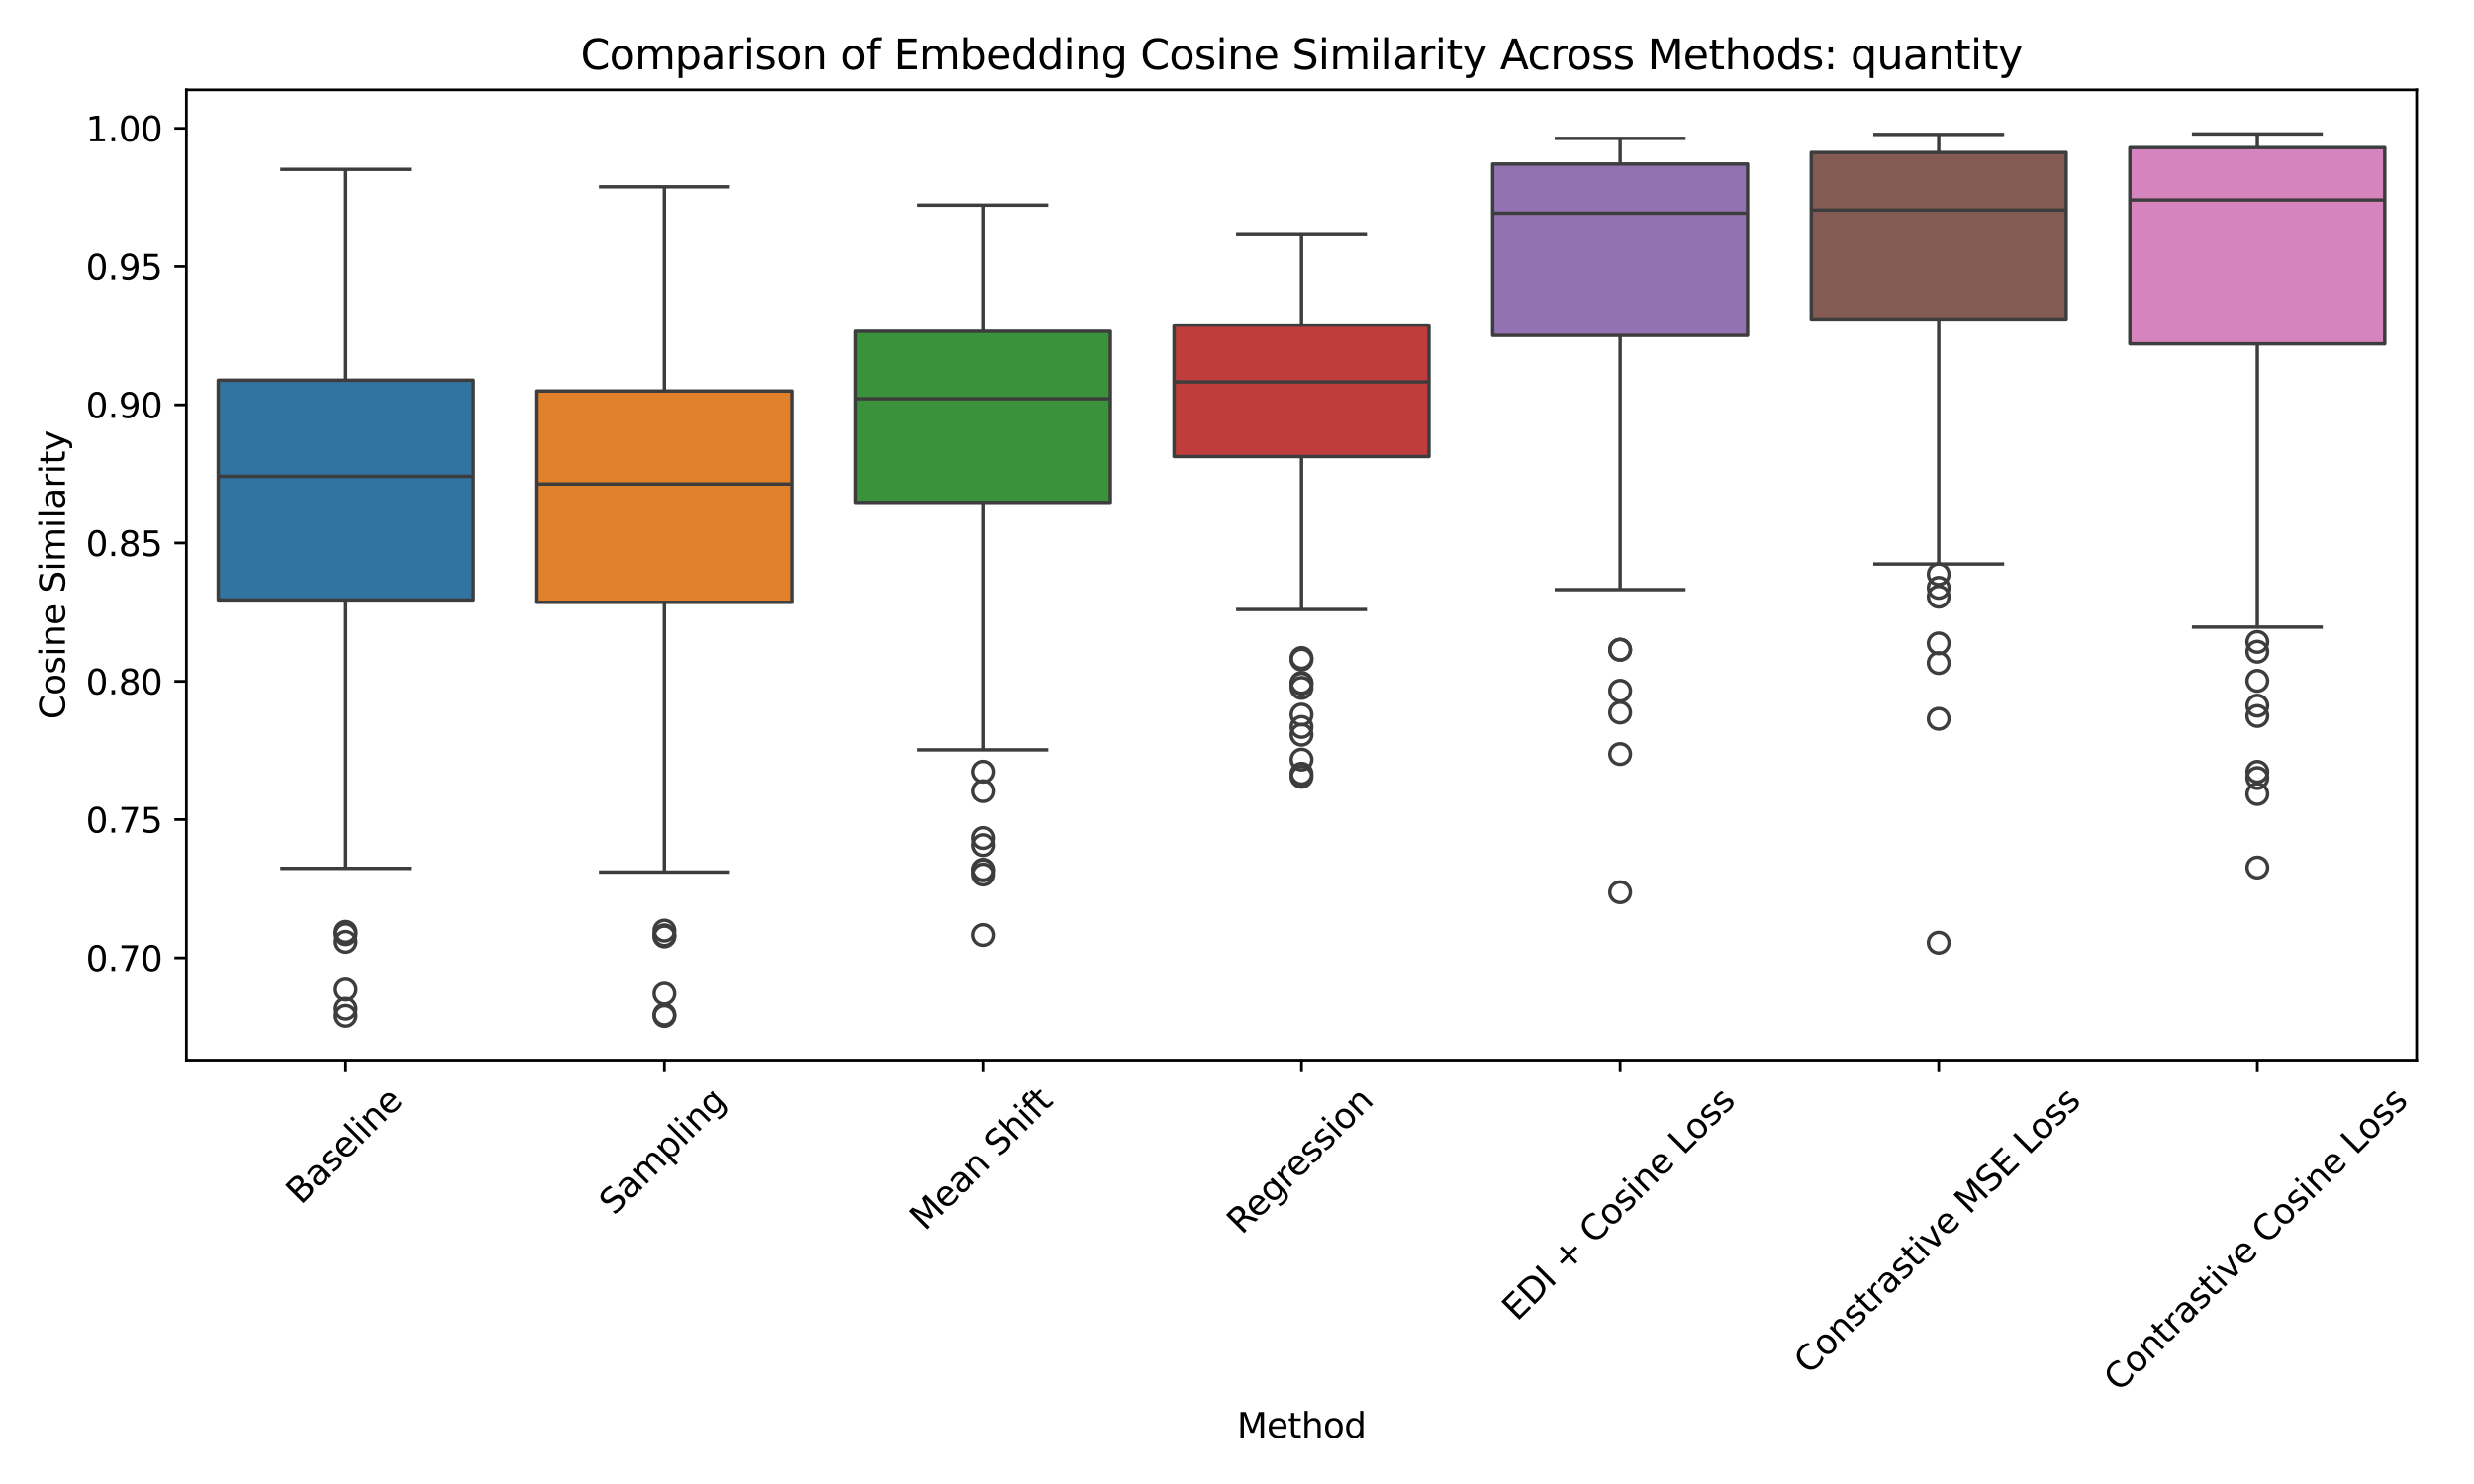 <?xml version="1.0" encoding="utf-8" standalone="no"?>
<!DOCTYPE svg PUBLIC "-//W3C//DTD SVG 1.1//EN"
  "http://www.w3.org/Graphics/SVG/1.1/DTD/svg11.dtd">
<svg xmlns:xlink="http://www.w3.org/1999/xlink" width="720pt" height="432pt" viewBox="0 0 720 432" xmlns="http://www.w3.org/2000/svg" version="1.1">
 <defs>
  <style type="text/css">*{stroke-linejoin: round; stroke-linecap: butt}</style>
 </defs>
 <g id="figure_1">
  <g id="patch_1">
   <path d="M 0 432 
L 720 432 
L 720 0 
L 0 0 
z
" style="fill: #ffffff"/>
  </g>
  <g id="axes_1">
   <g id="patch_2">
    <path d="M 54.245 308.606 
L 703.3 308.606 
L 703.3 26.16 
L 54.245 26.16 
z
" style="fill: #ffffff"/>
   </g>
   <g id="matplotlib.axis_1">
    <g id="xtick_1">
     <g id="line2d_1">
      <defs>
       <path id="m470e1e2c16" d="M 0 0 
L 0 3.5 
" style="stroke: #000000; stroke-width: 0.8"/>
      </defs>
      <g>
       <use xlink:href="#m470e1e2c16" x="100.606" y="308.606" style="stroke: #000000; stroke-width: 0.8"/>
      </g>
     </g>
     <g id="text_1">
      <!-- Baseline -->
      <g transform="translate(87.567 350.959) rotate(-45) scale(0.1 -0.1)">
       <defs>
        <path id="DejaVuSans-42" d="M 1259 2228 
L 1259 519 
L 2272 519 
Q 2781 519 3026 730 
Q 3272 941 3272 1375 
Q 3272 1813 3026 2020 
Q 2781 2228 2272 2228 
L 1259 2228 
z
M 1259 4147 
L 1259 2741 
L 2194 2741 
Q 2656 2741 2882 2914 
Q 3109 3088 3109 3444 
Q 3109 3797 2882 3972 
Q 2656 4147 2194 4147 
L 1259 4147 
z
M 628 4666 
L 2241 4666 
Q 2963 4666 3353 4366 
Q 3744 4066 3744 3513 
Q 3744 3084 3544 2831 
Q 3344 2578 2956 2516 
Q 3422 2416 3680 2098 
Q 3938 1781 3938 1306 
Q 3938 681 3513 340 
Q 3088 0 2303 0 
L 628 0 
L 628 4666 
z
" transform="scale(0.016)"/>
        <path id="DejaVuSans-61" d="M 2194 1759 
Q 1497 1759 1228 1600 
Q 959 1441 959 1056 
Q 959 750 1161 570 
Q 1363 391 1709 391 
Q 2188 391 2477 730 
Q 2766 1069 2766 1631 
L 2766 1759 
L 2194 1759 
z
M 3341 1997 
L 3341 0 
L 2766 0 
L 2766 531 
Q 2569 213 2275 61 
Q 1981 -91 1556 -91 
Q 1019 -91 701 211 
Q 384 513 384 1019 
Q 384 1609 779 1909 
Q 1175 2209 1959 2209 
L 2766 2209 
L 2766 2266 
Q 2766 2663 2505 2880 
Q 2244 3097 1772 3097 
Q 1472 3097 1187 3025 
Q 903 2953 641 2809 
L 641 3341 
Q 956 3463 1253 3523 
Q 1550 3584 1831 3584 
Q 2591 3584 2966 3190 
Q 3341 2797 3341 1997 
z
" transform="scale(0.016)"/>
        <path id="DejaVuSans-73" d="M 2834 3397 
L 2834 2853 
Q 2591 2978 2328 3040 
Q 2066 3103 1784 3103 
Q 1356 3103 1142 2972 
Q 928 2841 928 2578 
Q 928 2378 1081 2264 
Q 1234 2150 1697 2047 
L 1894 2003 
Q 2506 1872 2764 1633 
Q 3022 1394 3022 966 
Q 3022 478 2636 193 
Q 2250 -91 1575 -91 
Q 1294 -91 989 -36 
Q 684 19 347 128 
L 347 722 
Q 666 556 975 473 
Q 1284 391 1588 391 
Q 1994 391 2212 530 
Q 2431 669 2431 922 
Q 2431 1156 2273 1281 
Q 2116 1406 1581 1522 
L 1381 1569 
Q 847 1681 609 1914 
Q 372 2147 372 2553 
Q 372 3047 722 3315 
Q 1072 3584 1716 3584 
Q 2034 3584 2315 3537 
Q 2597 3491 2834 3397 
z
" transform="scale(0.016)"/>
        <path id="DejaVuSans-65" d="M 3597 1894 
L 3597 1613 
L 953 1613 
Q 991 1019 1311 708 
Q 1631 397 2203 397 
Q 2534 397 2845 478 
Q 3156 559 3463 722 
L 3463 178 
Q 3153 47 2828 -22 
Q 2503 -91 2169 -91 
Q 1331 -91 842 396 
Q 353 884 353 1716 
Q 353 2575 817 3079 
Q 1281 3584 2069 3584 
Q 2775 3584 3186 3129 
Q 3597 2675 3597 1894 
z
M 3022 2063 
Q 3016 2534 2758 2815 
Q 2500 3097 2075 3097 
Q 1594 3097 1305 2825 
Q 1016 2553 972 2059 
L 3022 2063 
z
" transform="scale(0.016)"/>
        <path id="DejaVuSans-6c" d="M 603 4863 
L 1178 4863 
L 1178 0 
L 603 0 
L 603 4863 
z
" transform="scale(0.016)"/>
        <path id="DejaVuSans-69" d="M 603 3500 
L 1178 3500 
L 1178 0 
L 603 0 
L 603 3500 
z
M 603 4863 
L 1178 4863 
L 1178 4134 
L 603 4134 
L 603 4863 
z
" transform="scale(0.016)"/>
        <path id="DejaVuSans-6e" d="M 3513 2113 
L 3513 0 
L 2938 0 
L 2938 2094 
Q 2938 2591 2744 2837 
Q 2550 3084 2163 3084 
Q 1697 3084 1428 2787 
Q 1159 2491 1159 1978 
L 1159 0 
L 581 0 
L 581 3500 
L 1159 3500 
L 1159 2956 
Q 1366 3272 1645 3428 
Q 1925 3584 2291 3584 
Q 2894 3584 3203 3211 
Q 3513 2838 3513 2113 
z
" transform="scale(0.016)"/>
       </defs>
       <use xlink:href="#DejaVuSans-42"/>
       <use xlink:href="#DejaVuSans-61" x="68.604"/>
       <use xlink:href="#DejaVuSans-73" x="129.883"/>
       <use xlink:href="#DejaVuSans-65" x="181.982"/>
       <use xlink:href="#DejaVuSans-6c" x="243.506"/>
       <use xlink:href="#DejaVuSans-69" x="271.289"/>
       <use xlink:href="#DejaVuSans-6e" x="299.072"/>
       <use xlink:href="#DejaVuSans-65" x="362.451"/>
      </g>
     </g>
    </g>
    <g id="xtick_2">
     <g id="line2d_2">
      <g>
       <use xlink:href="#m470e1e2c16" x="193.328" y="308.606" style="stroke: #000000; stroke-width: 0.8"/>
      </g>
     </g>
     <g id="text_2">
      <!-- Sampling -->
      <g transform="translate(178.73 354.077) rotate(-45) scale(0.1 -0.1)">
       <defs>
        <path id="DejaVuSans-53" d="M 3425 4513 
L 3425 3897 
Q 3066 4069 2747 4153 
Q 2428 4238 2131 4238 
Q 1616 4238 1336 4038 
Q 1056 3838 1056 3469 
Q 1056 3159 1242 3001 
Q 1428 2844 1947 2747 
L 2328 2669 
Q 3034 2534 3370 2195 
Q 3706 1856 3706 1288 
Q 3706 609 3251 259 
Q 2797 -91 1919 -91 
Q 1588 -91 1214 -16 
Q 841 59 441 206 
L 441 856 
Q 825 641 1194 531 
Q 1563 422 1919 422 
Q 2459 422 2753 634 
Q 3047 847 3047 1241 
Q 3047 1584 2836 1778 
Q 2625 1972 2144 2069 
L 1759 2144 
Q 1053 2284 737 2584 
Q 422 2884 422 3419 
Q 422 4038 858 4394 
Q 1294 4750 2059 4750 
Q 2388 4750 2728 4690 
Q 3069 4631 3425 4513 
z
" transform="scale(0.016)"/>
        <path id="DejaVuSans-6d" d="M 3328 2828 
Q 3544 3216 3844 3400 
Q 4144 3584 4550 3584 
Q 5097 3584 5394 3201 
Q 5691 2819 5691 2113 
L 5691 0 
L 5113 0 
L 5113 2094 
Q 5113 2597 4934 2840 
Q 4756 3084 4391 3084 
Q 3944 3084 3684 2787 
Q 3425 2491 3425 1978 
L 3425 0 
L 2847 0 
L 2847 2094 
Q 2847 2600 2669 2842 
Q 2491 3084 2119 3084 
Q 1678 3084 1418 2786 
Q 1159 2488 1159 1978 
L 1159 0 
L 581 0 
L 581 3500 
L 1159 3500 
L 1159 2956 
Q 1356 3278 1631 3431 
Q 1906 3584 2284 3584 
Q 2666 3584 2933 3390 
Q 3200 3197 3328 2828 
z
" transform="scale(0.016)"/>
        <path id="DejaVuSans-70" d="M 1159 525 
L 1159 -1331 
L 581 -1331 
L 581 3500 
L 1159 3500 
L 1159 2969 
Q 1341 3281 1617 3432 
Q 1894 3584 2278 3584 
Q 2916 3584 3314 3078 
Q 3713 2572 3713 1747 
Q 3713 922 3314 415 
Q 2916 -91 2278 -91 
Q 1894 -91 1617 61 
Q 1341 213 1159 525 
z
M 3116 1747 
Q 3116 2381 2855 2742 
Q 2594 3103 2138 3103 
Q 1681 3103 1420 2742 
Q 1159 2381 1159 1747 
Q 1159 1113 1420 752 
Q 1681 391 2138 391 
Q 2594 391 2855 752 
Q 3116 1113 3116 1747 
z
" transform="scale(0.016)"/>
        <path id="DejaVuSans-67" d="M 2906 1791 
Q 2906 2416 2648 2759 
Q 2391 3103 1925 3103 
Q 1463 3103 1205 2759 
Q 947 2416 947 1791 
Q 947 1169 1205 825 
Q 1463 481 1925 481 
Q 2391 481 2648 825 
Q 2906 1169 2906 1791 
z
M 3481 434 
Q 3481 -459 3084 -895 
Q 2688 -1331 1869 -1331 
Q 1566 -1331 1297 -1286 
Q 1028 -1241 775 -1147 
L 775 -588 
Q 1028 -725 1275 -790 
Q 1522 -856 1778 -856 
Q 2344 -856 2625 -561 
Q 2906 -266 2906 331 
L 2906 616 
Q 2728 306 2450 153 
Q 2172 0 1784 0 
Q 1141 0 747 490 
Q 353 981 353 1791 
Q 353 2603 747 3093 
Q 1141 3584 1784 3584 
Q 2172 3584 2450 3431 
Q 2728 3278 2906 2969 
L 2906 3500 
L 3481 3500 
L 3481 434 
z
" transform="scale(0.016)"/>
       </defs>
       <use xlink:href="#DejaVuSans-53"/>
       <use xlink:href="#DejaVuSans-61" x="63.477"/>
       <use xlink:href="#DejaVuSans-6d" x="124.756"/>
       <use xlink:href="#DejaVuSans-70" x="222.168"/>
       <use xlink:href="#DejaVuSans-6c" x="285.645"/>
       <use xlink:href="#DejaVuSans-69" x="313.428"/>
       <use xlink:href="#DejaVuSans-6e" x="341.211"/>
       <use xlink:href="#DejaVuSans-67" x="404.59"/>
      </g>
     </g>
    </g>
    <g id="xtick_3">
     <g id="line2d_3">
      <g>
       <use xlink:href="#m470e1e2c16" x="286.05" y="308.606" style="stroke: #000000; stroke-width: 0.8"/>
      </g>
     </g>
     <g id="text_3">
      <!-- Mean Shift -->
      <g transform="translate(269.209 358.565) rotate(-45) scale(0.1 -0.1)">
       <defs>
        <path id="DejaVuSans-4d" d="M 628 4666 
L 1569 4666 
L 2759 1491 
L 3956 4666 
L 4897 4666 
L 4897 0 
L 4281 0 
L 4281 4097 
L 3078 897 
L 2444 897 
L 1241 4097 
L 1241 0 
L 628 0 
L 628 4666 
z
" transform="scale(0.016)"/>
        <path id="DejaVuSans-20" transform="scale(0.016)"/>
        <path id="DejaVuSans-68" d="M 3513 2113 
L 3513 0 
L 2938 0 
L 2938 2094 
Q 2938 2591 2744 2837 
Q 2550 3084 2163 3084 
Q 1697 3084 1428 2787 
Q 1159 2491 1159 1978 
L 1159 0 
L 581 0 
L 581 4863 
L 1159 4863 
L 1159 2956 
Q 1366 3272 1645 3428 
Q 1925 3584 2291 3584 
Q 2894 3584 3203 3211 
Q 3513 2838 3513 2113 
z
" transform="scale(0.016)"/>
        <path id="DejaVuSans-66" d="M 2375 4863 
L 2375 4384 
L 1825 4384 
Q 1516 4384 1395 4259 
Q 1275 4134 1275 3809 
L 1275 3500 
L 2222 3500 
L 2222 3053 
L 1275 3053 
L 1275 0 
L 697 0 
L 697 3053 
L 147 3053 
L 147 3500 
L 697 3500 
L 697 3744 
Q 697 4328 969 4595 
Q 1241 4863 1831 4863 
L 2375 4863 
z
" transform="scale(0.016)"/>
        <path id="DejaVuSans-74" d="M 1172 4494 
L 1172 3500 
L 2356 3500 
L 2356 3053 
L 1172 3053 
L 1172 1153 
Q 1172 725 1289 603 
Q 1406 481 1766 481 
L 2356 481 
L 2356 0 
L 1766 0 
Q 1100 0 847 248 
Q 594 497 594 1153 
L 594 3053 
L 172 3053 
L 172 3500 
L 594 3500 
L 594 4494 
L 1172 4494 
z
" transform="scale(0.016)"/>
       </defs>
       <use xlink:href="#DejaVuSans-4d"/>
       <use xlink:href="#DejaVuSans-65" x="86.279"/>
       <use xlink:href="#DejaVuSans-61" x="147.803"/>
       <use xlink:href="#DejaVuSans-6e" x="209.082"/>
       <use xlink:href="#DejaVuSans-20" x="272.461"/>
       <use xlink:href="#DejaVuSans-53" x="304.248"/>
       <use xlink:href="#DejaVuSans-68" x="367.725"/>
       <use xlink:href="#DejaVuSans-69" x="431.104"/>
       <use xlink:href="#DejaVuSans-66" x="458.887"/>
       <use xlink:href="#DejaVuSans-74" x="492.342"/>
      </g>
     </g>
    </g>
    <g id="xtick_4">
     <g id="line2d_4">
      <g>
       <use xlink:href="#m470e1e2c16" x="378.773" y="308.606" style="stroke: #000000; stroke-width: 0.8"/>
      </g>
     </g>
     <g id="text_4">
      <!-- Regression -->
      <g transform="translate(361.387 359.652) rotate(-45) scale(0.1 -0.1)">
       <defs>
        <path id="DejaVuSans-52" d="M 2841 2188 
Q 3044 2119 3236 1894 
Q 3428 1669 3622 1275 
L 4263 0 
L 3584 0 
L 2988 1197 
Q 2756 1666 2539 1819 
Q 2322 1972 1947 1972 
L 1259 1972 
L 1259 0 
L 628 0 
L 628 4666 
L 2053 4666 
Q 2853 4666 3247 4331 
Q 3641 3997 3641 3322 
Q 3641 2881 3436 2590 
Q 3231 2300 2841 2188 
z
M 1259 4147 
L 1259 2491 
L 2053 2491 
Q 2509 2491 2742 2702 
Q 2975 2913 2975 3322 
Q 2975 3731 2742 3939 
Q 2509 4147 2053 4147 
L 1259 4147 
z
" transform="scale(0.016)"/>
        <path id="DejaVuSans-72" d="M 2631 2963 
Q 2534 3019 2420 3045 
Q 2306 3072 2169 3072 
Q 1681 3072 1420 2755 
Q 1159 2438 1159 1844 
L 1159 0 
L 581 0 
L 581 3500 
L 1159 3500 
L 1159 2956 
Q 1341 3275 1631 3429 
Q 1922 3584 2338 3584 
Q 2397 3584 2469 3576 
Q 2541 3569 2628 3553 
L 2631 2963 
z
" transform="scale(0.016)"/>
        <path id="DejaVuSans-6f" d="M 1959 3097 
Q 1497 3097 1228 2736 
Q 959 2375 959 1747 
Q 959 1119 1226 758 
Q 1494 397 1959 397 
Q 2419 397 2687 759 
Q 2956 1122 2956 1747 
Q 2956 2369 2687 2733 
Q 2419 3097 1959 3097 
z
M 1959 3584 
Q 2709 3584 3137 3096 
Q 3566 2609 3566 1747 
Q 3566 888 3137 398 
Q 2709 -91 1959 -91 
Q 1206 -91 779 398 
Q 353 888 353 1747 
Q 353 2609 779 3096 
Q 1206 3584 1959 3584 
z
" transform="scale(0.016)"/>
       </defs>
       <use xlink:href="#DejaVuSans-52"/>
       <use xlink:href="#DejaVuSans-65" x="64.982"/>
       <use xlink:href="#DejaVuSans-67" x="126.506"/>
       <use xlink:href="#DejaVuSans-72" x="189.982"/>
       <use xlink:href="#DejaVuSans-65" x="228.846"/>
       <use xlink:href="#DejaVuSans-73" x="290.369"/>
       <use xlink:href="#DejaVuSans-73" x="342.469"/>
       <use xlink:href="#DejaVuSans-69" x="394.568"/>
       <use xlink:href="#DejaVuSans-6f" x="422.352"/>
       <use xlink:href="#DejaVuSans-6e" x="483.533"/>
      </g>
     </g>
    </g>
    <g id="xtick_5">
     <g id="line2d_5">
      <g>
       <use xlink:href="#m470e1e2c16" x="471.495" y="308.606" style="stroke: #000000; stroke-width: 0.8"/>
      </g>
     </g>
     <g id="text_5">
      <!-- EDI + Cosine Loss -->
      <g transform="translate(441.486 384.899) rotate(-45) scale(0.1 -0.1)">
       <defs>
        <path id="DejaVuSans-45" d="M 628 4666 
L 3578 4666 
L 3578 4134 
L 1259 4134 
L 1259 2753 
L 3481 2753 
L 3481 2222 
L 1259 2222 
L 1259 531 
L 3634 531 
L 3634 0 
L 628 0 
L 628 4666 
z
" transform="scale(0.016)"/>
        <path id="DejaVuSans-44" d="M 1259 4147 
L 1259 519 
L 2022 519 
Q 2988 519 3436 956 
Q 3884 1394 3884 2338 
Q 3884 3275 3436 3711 
Q 2988 4147 2022 4147 
L 1259 4147 
z
M 628 4666 
L 1925 4666 
Q 3281 4666 3915 4102 
Q 4550 3538 4550 2338 
Q 4550 1131 3912 565 
Q 3275 0 1925 0 
L 628 0 
L 628 4666 
z
" transform="scale(0.016)"/>
        <path id="DejaVuSans-49" d="M 628 4666 
L 1259 4666 
L 1259 0 
L 628 0 
L 628 4666 
z
" transform="scale(0.016)"/>
        <path id="DejaVuSans-2b" d="M 2944 4013 
L 2944 2272 
L 4684 2272 
L 4684 1741 
L 2944 1741 
L 2944 0 
L 2419 0 
L 2419 1741 
L 678 1741 
L 678 2272 
L 2419 2272 
L 2419 4013 
L 2944 4013 
z
" transform="scale(0.016)"/>
        <path id="DejaVuSans-43" d="M 4122 4306 
L 4122 3641 
Q 3803 3938 3442 4084 
Q 3081 4231 2675 4231 
Q 1875 4231 1450 3742 
Q 1025 3253 1025 2328 
Q 1025 1406 1450 917 
Q 1875 428 2675 428 
Q 3081 428 3442 575 
Q 3803 722 4122 1019 
L 4122 359 
Q 3791 134 3420 21 
Q 3050 -91 2638 -91 
Q 1578 -91 968 557 
Q 359 1206 359 2328 
Q 359 3453 968 4101 
Q 1578 4750 2638 4750 
Q 3056 4750 3426 4639 
Q 3797 4528 4122 4306 
z
" transform="scale(0.016)"/>
        <path id="DejaVuSans-4c" d="M 628 4666 
L 1259 4666 
L 1259 531 
L 3531 531 
L 3531 0 
L 628 0 
L 628 4666 
z
" transform="scale(0.016)"/>
       </defs>
       <use xlink:href="#DejaVuSans-45"/>
       <use xlink:href="#DejaVuSans-44" x="63.184"/>
       <use xlink:href="#DejaVuSans-49" x="140.186"/>
       <use xlink:href="#DejaVuSans-20" x="169.678"/>
       <use xlink:href="#DejaVuSans-2b" x="201.465"/>
       <use xlink:href="#DejaVuSans-20" x="285.254"/>
       <use xlink:href="#DejaVuSans-43" x="317.041"/>
       <use xlink:href="#DejaVuSans-6f" x="386.865"/>
       <use xlink:href="#DejaVuSans-73" x="448.047"/>
       <use xlink:href="#DejaVuSans-69" x="500.146"/>
       <use xlink:href="#DejaVuSans-6e" x="527.93"/>
       <use xlink:href="#DejaVuSans-65" x="591.309"/>
       <use xlink:href="#DejaVuSans-20" x="652.832"/>
       <use xlink:href="#DejaVuSans-4c" x="684.619"/>
       <use xlink:href="#DejaVuSans-6f" x="738.582"/>
       <use xlink:href="#DejaVuSans-73" x="799.764"/>
       <use xlink:href="#DejaVuSans-73" x="851.863"/>
      </g>
     </g>
    </g>
    <g id="xtick_6">
     <g id="line2d_6">
      <g>
       <use xlink:href="#m470e1e2c16" x="564.217" y="308.606" style="stroke: #000000; stroke-width: 0.8"/>
      </g>
     </g>
     <g id="text_6">
      <!-- Constrastive MSE Loss -->
      <g transform="translate(526.438 400.439) rotate(-45) scale(0.1 -0.1)">
       <defs>
        <path id="DejaVuSans-76" d="M 191 3500 
L 800 3500 
L 1894 563 
L 2988 3500 
L 3597 3500 
L 2284 0 
L 1503 0 
L 191 3500 
z
" transform="scale(0.016)"/>
       </defs>
       <use xlink:href="#DejaVuSans-43"/>
       <use xlink:href="#DejaVuSans-6f" x="69.824"/>
       <use xlink:href="#DejaVuSans-6e" x="131.006"/>
       <use xlink:href="#DejaVuSans-73" x="194.385"/>
       <use xlink:href="#DejaVuSans-74" x="246.484"/>
       <use xlink:href="#DejaVuSans-72" x="285.693"/>
       <use xlink:href="#DejaVuSans-61" x="326.807"/>
       <use xlink:href="#DejaVuSans-73" x="388.086"/>
       <use xlink:href="#DejaVuSans-74" x="440.186"/>
       <use xlink:href="#DejaVuSans-69" x="479.395"/>
       <use xlink:href="#DejaVuSans-76" x="507.178"/>
       <use xlink:href="#DejaVuSans-65" x="566.357"/>
       <use xlink:href="#DejaVuSans-20" x="627.881"/>
       <use xlink:href="#DejaVuSans-4d" x="659.668"/>
       <use xlink:href="#DejaVuSans-53" x="745.947"/>
       <use xlink:href="#DejaVuSans-45" x="809.424"/>
       <use xlink:href="#DejaVuSans-20" x="872.607"/>
       <use xlink:href="#DejaVuSans-4c" x="904.395"/>
       <use xlink:href="#DejaVuSans-6f" x="958.357"/>
       <use xlink:href="#DejaVuSans-73" x="1019.539"/>
       <use xlink:href="#DejaVuSans-73" x="1071.639"/>
      </g>
     </g>
    </g>
    <g id="xtick_7">
     <g id="line2d_7">
      <g>
       <use xlink:href="#m470e1e2c16" x="656.939" y="308.606" style="stroke: #000000; stroke-width: 0.8"/>
      </g>
     </g>
     <g id="text_7">
      <!-- Contrastive Cosine Loss -->
      <g transform="translate(616.659 405.442) rotate(-45) scale(0.1 -0.1)">
       <use xlink:href="#DejaVuSans-43"/>
       <use xlink:href="#DejaVuSans-6f" x="69.824"/>
       <use xlink:href="#DejaVuSans-6e" x="131.006"/>
       <use xlink:href="#DejaVuSans-74" x="194.385"/>
       <use xlink:href="#DejaVuSans-72" x="233.594"/>
       <use xlink:href="#DejaVuSans-61" x="274.707"/>
       <use xlink:href="#DejaVuSans-73" x="335.986"/>
       <use xlink:href="#DejaVuSans-74" x="388.086"/>
       <use xlink:href="#DejaVuSans-69" x="427.295"/>
       <use xlink:href="#DejaVuSans-76" x="455.078"/>
       <use xlink:href="#DejaVuSans-65" x="514.258"/>
       <use xlink:href="#DejaVuSans-20" x="575.781"/>
       <use xlink:href="#DejaVuSans-43" x="607.568"/>
       <use xlink:href="#DejaVuSans-6f" x="677.393"/>
       <use xlink:href="#DejaVuSans-73" x="738.574"/>
       <use xlink:href="#DejaVuSans-69" x="790.674"/>
       <use xlink:href="#DejaVuSans-6e" x="818.457"/>
       <use xlink:href="#DejaVuSans-65" x="881.836"/>
       <use xlink:href="#DejaVuSans-20" x="943.359"/>
       <use xlink:href="#DejaVuSans-4c" x="975.146"/>
       <use xlink:href="#DejaVuSans-6f" x="1029.109"/>
       <use xlink:href="#DejaVuSans-73" x="1090.291"/>
       <use xlink:href="#DejaVuSans-73" x="1142.391"/>
      </g>
     </g>
    </g>
    <g id="text_8">
     <!-- Method -->
     <g transform="translate(360.02 418.511) scale(0.1 -0.1)">
      <defs>
       <path id="DejaVuSans-64" d="M 2906 2969 
L 2906 4863 
L 3481 4863 
L 3481 0 
L 2906 0 
L 2906 525 
Q 2725 213 2448 61 
Q 2172 -91 1784 -91 
Q 1150 -91 751 415 
Q 353 922 353 1747 
Q 353 2572 751 3078 
Q 1150 3584 1784 3584 
Q 2172 3584 2448 3432 
Q 2725 3281 2906 2969 
z
M 947 1747 
Q 947 1113 1208 752 
Q 1469 391 1925 391 
Q 2381 391 2643 752 
Q 2906 1113 2906 1747 
Q 2906 2381 2643 2742 
Q 2381 3103 1925 3103 
Q 1469 3103 1208 2742 
Q 947 2381 947 1747 
z
" transform="scale(0.016)"/>
      </defs>
      <use xlink:href="#DejaVuSans-4d"/>
      <use xlink:href="#DejaVuSans-65" x="86.279"/>
      <use xlink:href="#DejaVuSans-74" x="147.803"/>
      <use xlink:href="#DejaVuSans-68" x="187.012"/>
      <use xlink:href="#DejaVuSans-6f" x="250.391"/>
      <use xlink:href="#DejaVuSans-64" x="311.572"/>
     </g>
    </g>
   </g>
   <g id="matplotlib.axis_2">
    <g id="ytick_1">
     <g id="line2d_8">
      <defs>
       <path id="m55c75a137a" d="M 0 0 
L -3.5 0 
" style="stroke: #000000; stroke-width: 0.8"/>
      </defs>
      <g>
       <use xlink:href="#m55c75a137a" x="54.245" y="278.824" style="stroke: #000000; stroke-width: 0.8"/>
      </g>
     </g>
     <g id="text_9">
      <!-- 0.70 -->
      <g transform="translate(24.979 282.623) scale(0.1 -0.1)">
       <defs>
        <path id="DejaVuSans-30" d="M 2034 4250 
Q 1547 4250 1301 3770 
Q 1056 3291 1056 2328 
Q 1056 1369 1301 889 
Q 1547 409 2034 409 
Q 2525 409 2770 889 
Q 3016 1369 3016 2328 
Q 3016 3291 2770 3770 
Q 2525 4250 2034 4250 
z
M 2034 4750 
Q 2819 4750 3233 4129 
Q 3647 3509 3647 2328 
Q 3647 1150 3233 529 
Q 2819 -91 2034 -91 
Q 1250 -91 836 529 
Q 422 1150 422 2328 
Q 422 3509 836 4129 
Q 1250 4750 2034 4750 
z
" transform="scale(0.016)"/>
        <path id="DejaVuSans-2e" d="M 684 794 
L 1344 794 
L 1344 0 
L 684 0 
L 684 794 
z
" transform="scale(0.016)"/>
        <path id="DejaVuSans-37" d="M 525 4666 
L 3525 4666 
L 3525 4397 
L 1831 0 
L 1172 0 
L 2766 4134 
L 525 4134 
L 525 4666 
z
" transform="scale(0.016)"/>
       </defs>
       <use xlink:href="#DejaVuSans-30"/>
       <use xlink:href="#DejaVuSans-2e" x="63.623"/>
       <use xlink:href="#DejaVuSans-37" x="95.41"/>
       <use xlink:href="#DejaVuSans-30" x="159.033"/>
      </g>
     </g>
    </g>
    <g id="ytick_2">
     <g id="line2d_9">
      <g>
       <use xlink:href="#m55c75a137a" x="54.245" y="238.579" style="stroke: #000000; stroke-width: 0.8"/>
      </g>
     </g>
     <g id="text_10">
      <!-- 0.75 -->
      <g transform="translate(24.979 242.378) scale(0.1 -0.1)">
       <defs>
        <path id="DejaVuSans-35" d="M 691 4666 
L 3169 4666 
L 3169 4134 
L 1269 4134 
L 1269 2991 
Q 1406 3038 1543 3061 
Q 1681 3084 1819 3084 
Q 2600 3084 3056 2656 
Q 3513 2228 3513 1497 
Q 3513 744 3044 326 
Q 2575 -91 1722 -91 
Q 1428 -91 1123 -41 
Q 819 9 494 109 
L 494 744 
Q 775 591 1075 516 
Q 1375 441 1709 441 
Q 2250 441 2565 725 
Q 2881 1009 2881 1497 
Q 2881 1984 2565 2268 
Q 2250 2553 1709 2553 
Q 1456 2553 1204 2497 
Q 953 2441 691 2322 
L 691 4666 
z
" transform="scale(0.016)"/>
       </defs>
       <use xlink:href="#DejaVuSans-30"/>
       <use xlink:href="#DejaVuSans-2e" x="63.623"/>
       <use xlink:href="#DejaVuSans-37" x="95.41"/>
       <use xlink:href="#DejaVuSans-35" x="159.033"/>
      </g>
     </g>
    </g>
    <g id="ytick_3">
     <g id="line2d_10">
      <g>
       <use xlink:href="#m55c75a137a" x="54.245" y="198.334" style="stroke: #000000; stroke-width: 0.8"/>
      </g>
     </g>
     <g id="text_11">
      <!-- 0.80 -->
      <g transform="translate(24.979 202.134) scale(0.1 -0.1)">
       <defs>
        <path id="DejaVuSans-38" d="M 2034 2216 
Q 1584 2216 1326 1975 
Q 1069 1734 1069 1313 
Q 1069 891 1326 650 
Q 1584 409 2034 409 
Q 2484 409 2743 651 
Q 3003 894 3003 1313 
Q 3003 1734 2745 1975 
Q 2488 2216 2034 2216 
z
M 1403 2484 
Q 997 2584 770 2862 
Q 544 3141 544 3541 
Q 544 4100 942 4425 
Q 1341 4750 2034 4750 
Q 2731 4750 3128 4425 
Q 3525 4100 3525 3541 
Q 3525 3141 3298 2862 
Q 3072 2584 2669 2484 
Q 3125 2378 3379 2068 
Q 3634 1759 3634 1313 
Q 3634 634 3220 271 
Q 2806 -91 2034 -91 
Q 1263 -91 848 271 
Q 434 634 434 1313 
Q 434 1759 690 2068 
Q 947 2378 1403 2484 
z
M 1172 3481 
Q 1172 3119 1398 2916 
Q 1625 2713 2034 2713 
Q 2441 2713 2670 2916 
Q 2900 3119 2900 3481 
Q 2900 3844 2670 4047 
Q 2441 4250 2034 4250 
Q 1625 4250 1398 4047 
Q 1172 3844 1172 3481 
z
" transform="scale(0.016)"/>
       </defs>
       <use xlink:href="#DejaVuSans-30"/>
       <use xlink:href="#DejaVuSans-2e" x="63.623"/>
       <use xlink:href="#DejaVuSans-38" x="95.41"/>
       <use xlink:href="#DejaVuSans-30" x="159.033"/>
      </g>
     </g>
    </g>
    <g id="ytick_4">
     <g id="line2d_11">
      <g>
       <use xlink:href="#m55c75a137a" x="54.245" y="158.089" style="stroke: #000000; stroke-width: 0.8"/>
      </g>
     </g>
     <g id="text_12">
      <!-- 0.85 -->
      <g transform="translate(24.979 161.889) scale(0.1 -0.1)">
       <use xlink:href="#DejaVuSans-30"/>
       <use xlink:href="#DejaVuSans-2e" x="63.623"/>
       <use xlink:href="#DejaVuSans-38" x="95.41"/>
       <use xlink:href="#DejaVuSans-35" x="159.033"/>
      </g>
     </g>
    </g>
    <g id="ytick_5">
     <g id="line2d_12">
      <g>
       <use xlink:href="#m55c75a137a" x="54.245" y="117.844" style="stroke: #000000; stroke-width: 0.8"/>
      </g>
     </g>
     <g id="text_13">
      <!-- 0.90 -->
      <g transform="translate(24.979 121.644) scale(0.1 -0.1)">
       <defs>
        <path id="DejaVuSans-39" d="M 703 97 
L 703 672 
Q 941 559 1184 500 
Q 1428 441 1663 441 
Q 2288 441 2617 861 
Q 2947 1281 2994 2138 
Q 2813 1869 2534 1725 
Q 2256 1581 1919 1581 
Q 1219 1581 811 2004 
Q 403 2428 403 3163 
Q 403 3881 828 4315 
Q 1253 4750 1959 4750 
Q 2769 4750 3195 4129 
Q 3622 3509 3622 2328 
Q 3622 1225 3098 567 
Q 2575 -91 1691 -91 
Q 1453 -91 1209 -44 
Q 966 3 703 97 
z
M 1959 2075 
Q 2384 2075 2632 2365 
Q 2881 2656 2881 3163 
Q 2881 3666 2632 3958 
Q 2384 4250 1959 4250 
Q 1534 4250 1286 3958 
Q 1038 3666 1038 3163 
Q 1038 2656 1286 2365 
Q 1534 2075 1959 2075 
z
" transform="scale(0.016)"/>
       </defs>
       <use xlink:href="#DejaVuSans-30"/>
       <use xlink:href="#DejaVuSans-2e" x="63.623"/>
       <use xlink:href="#DejaVuSans-39" x="95.41"/>
       <use xlink:href="#DejaVuSans-30" x="159.033"/>
      </g>
     </g>
    </g>
    <g id="ytick_6">
     <g id="line2d_13">
      <g>
       <use xlink:href="#m55c75a137a" x="54.245" y="77.599" style="stroke: #000000; stroke-width: 0.8"/>
      </g>
     </g>
     <g id="text_14">
      <!-- 0.95 -->
      <g transform="translate(24.979 81.399) scale(0.1 -0.1)">
       <use xlink:href="#DejaVuSans-30"/>
       <use xlink:href="#DejaVuSans-2e" x="63.623"/>
       <use xlink:href="#DejaVuSans-39" x="95.41"/>
       <use xlink:href="#DejaVuSans-35" x="159.033"/>
      </g>
     </g>
    </g>
    <g id="ytick_7">
     <g id="line2d_14">
      <g>
       <use xlink:href="#m55c75a137a" x="54.245" y="37.354" style="stroke: #000000; stroke-width: 0.8"/>
      </g>
     </g>
     <g id="text_15">
      <!-- 1.00 -->
      <g transform="translate(24.979 41.154) scale(0.1 -0.1)">
       <defs>
        <path id="DejaVuSans-31" d="M 794 531 
L 1825 531 
L 1825 4091 
L 703 3866 
L 703 4441 
L 1819 4666 
L 2450 4666 
L 2450 531 
L 3481 531 
L 3481 0 
L 794 0 
L 794 531 
z
" transform="scale(0.016)"/>
       </defs>
       <use xlink:href="#DejaVuSans-31"/>
       <use xlink:href="#DejaVuSans-2e" x="63.623"/>
       <use xlink:href="#DejaVuSans-30" x="95.41"/>
       <use xlink:href="#DejaVuSans-30" x="159.033"/>
      </g>
     </g>
    </g>
    <g id="text_16">
     <!-- Cosine Similarity -->
     <g transform="translate(18.9 209.402) rotate(-90) scale(0.1 -0.1)">
      <defs>
       <path id="DejaVuSans-79" d="M 2059 -325 
Q 1816 -950 1584 -1140 
Q 1353 -1331 966 -1331 
L 506 -1331 
L 506 -850 
L 844 -850 
Q 1081 -850 1212 -737 
Q 1344 -625 1503 -206 
L 1606 56 
L 191 3500 
L 800 3500 
L 1894 763 
L 2988 3500 
L 3597 3500 
L 2059 -325 
z
" transform="scale(0.016)"/>
      </defs>
      <use xlink:href="#DejaVuSans-43"/>
      <use xlink:href="#DejaVuSans-6f" x="69.824"/>
      <use xlink:href="#DejaVuSans-73" x="131.006"/>
      <use xlink:href="#DejaVuSans-69" x="183.105"/>
      <use xlink:href="#DejaVuSans-6e" x="210.889"/>
      <use xlink:href="#DejaVuSans-65" x="274.268"/>
      <use xlink:href="#DejaVuSans-20" x="335.791"/>
      <use xlink:href="#DejaVuSans-53" x="367.578"/>
      <use xlink:href="#DejaVuSans-69" x="431.055"/>
      <use xlink:href="#DejaVuSans-6d" x="458.838"/>
      <use xlink:href="#DejaVuSans-69" x="556.25"/>
      <use xlink:href="#DejaVuSans-6c" x="584.033"/>
      <use xlink:href="#DejaVuSans-61" x="611.816"/>
      <use xlink:href="#DejaVuSans-72" x="673.096"/>
      <use xlink:href="#DejaVuSans-69" x="714.209"/>
      <use xlink:href="#DejaVuSans-74" x="741.992"/>
      <use xlink:href="#DejaVuSans-79" x="781.201"/>
     </g>
    </g>
   </g>
   <g id="patch_3">
    <path d="M 63.517 174.645 
L 137.695 174.645 
L 137.695 110.698 
L 63.517 110.698 
L 63.517 174.645 
z
" clip-path="url(#p06a8e7fc9c)" style="fill: #3274a1; stroke: #3d3d3d; stroke-linejoin: miter"/>
   </g>
   <g id="line2d_15">
    <path d="M 100.606 174.645 
L 100.606 252.792 
" clip-path="url(#p06a8e7fc9c)" style="fill: none; stroke: #3d3d3d"/>
   </g>
   <g id="line2d_16">
    <path d="M 100.606 110.698 
L 100.606 49.304 
" clip-path="url(#p06a8e7fc9c)" style="fill: none; stroke: #3d3d3d"/>
   </g>
   <g id="line2d_17">
    <path d="M 82.062 252.792 
L 119.151 252.792 
" clip-path="url(#p06a8e7fc9c)" style="fill: none; stroke: #3d3d3d; stroke-linecap: square"/>
   </g>
   <g id="line2d_18">
    <path d="M 82.062 49.304 
L 119.151 49.304 
" clip-path="url(#p06a8e7fc9c)" style="fill: none; stroke: #3d3d3d; stroke-linecap: square"/>
   </g>
   <g id="line2d_19">
    <defs>
     <path id="m3f7600624c" d="M 0 3 
C 0.796 3 1.559 2.684 2.121 2.121 
C 2.684 1.559 3 0.796 3 0 
C 3 -0.796 2.684 -1.559 2.121 -2.121 
C 1.559 -2.684 0.796 -3 0 -3 
C -0.796 -3 -1.559 -2.684 -2.121 -2.121 
C -2.684 -1.559 -3 -0.796 -3 0 
C -3 0.796 -2.684 1.559 -2.121 2.121 
C -1.559 2.684 -0.796 3 0 3 
z
" style="stroke: #3d3d3d"/>
    </defs>
    <g clip-path="url(#p06a8e7fc9c)">
     <use xlink:href="#m3f7600624c" x="100.606" y="288.065" style="fill-opacity: 0; stroke: #3d3d3d"/>
     <use xlink:href="#m3f7600624c" x="100.606" y="271.946" style="fill-opacity: 0; stroke: #3d3d3d"/>
     <use xlink:href="#m3f7600624c" x="100.606" y="293.648" style="fill-opacity: 0; stroke: #3d3d3d"/>
     <use xlink:href="#m3f7600624c" x="100.606" y="274.163" style="fill-opacity: 0; stroke: #3d3d3d"/>
     <use xlink:href="#m3f7600624c" x="100.606" y="295.724" style="fill-opacity: 0; stroke: #3d3d3d"/>
     <use xlink:href="#m3f7600624c" x="100.606" y="271.251" style="fill-opacity: 0; stroke: #3d3d3d"/>
    </g>
   </g>
   <g id="patch_4">
    <path d="M 156.239 175.329 
L 230.417 175.329 
L 230.417 113.827 
L 156.239 113.827 
L 156.239 175.329 
z
" clip-path="url(#p06a8e7fc9c)" style="fill: #e1812c; stroke: #3d3d3d; stroke-linejoin: miter"/>
   </g>
   <g id="line2d_20">
    <path d="M 193.328 175.329 
L 193.328 253.869 
" clip-path="url(#p06a8e7fc9c)" style="fill: none; stroke: #3d3d3d"/>
   </g>
   <g id="line2d_21">
    <path d="M 193.328 113.827 
L 193.328 54.384 
" clip-path="url(#p06a8e7fc9c)" style="fill: none; stroke: #3d3d3d"/>
   </g>
   <g id="line2d_22">
    <path d="M 174.784 253.869 
L 211.873 253.869 
" clip-path="url(#p06a8e7fc9c)" style="fill: none; stroke: #3d3d3d; stroke-linecap: square"/>
   </g>
   <g id="line2d_23">
    <path d="M 174.784 54.384 
L 211.873 54.384 
" clip-path="url(#p06a8e7fc9c)" style="fill: none; stroke: #3d3d3d; stroke-linecap: square"/>
   </g>
   <g id="line2d_24">
    <g clip-path="url(#p06a8e7fc9c)">
     <use xlink:href="#m3f7600624c" x="193.328" y="289.269" style="fill-opacity: 0; stroke: #3d3d3d"/>
     <use xlink:href="#m3f7600624c" x="193.328" y="272.594" style="fill-opacity: 0; stroke: #3d3d3d"/>
     <use xlink:href="#m3f7600624c" x="193.328" y="295.768" style="fill-opacity: 0; stroke: #3d3d3d"/>
     <use xlink:href="#m3f7600624c" x="193.328" y="272.258" style="fill-opacity: 0; stroke: #3d3d3d"/>
     <use xlink:href="#m3f7600624c" x="193.328" y="295.37" style="fill-opacity: 0; stroke: #3d3d3d"/>
     <use xlink:href="#m3f7600624c" x="193.328" y="270.889" style="fill-opacity: 0; stroke: #3d3d3d"/>
    </g>
   </g>
   <g id="patch_5">
    <path d="M 248.962 146.244 
L 323.139 146.244 
L 323.139 96.452 
L 248.962 96.452 
L 248.962 146.244 
z
" clip-path="url(#p06a8e7fc9c)" style="fill: #3a923a; stroke: #3d3d3d; stroke-linejoin: miter"/>
   </g>
   <g id="line2d_25">
    <path d="M 286.05 146.244 
L 286.05 218.289 
" clip-path="url(#p06a8e7fc9c)" style="fill: none; stroke: #3d3d3d"/>
   </g>
   <g id="line2d_26">
    <path d="M 286.05 96.452 
L 286.05 59.704 
" clip-path="url(#p06a8e7fc9c)" style="fill: none; stroke: #3d3d3d"/>
   </g>
   <g id="line2d_27">
    <path d="M 267.506 218.289 
L 304.595 218.289 
" clip-path="url(#p06a8e7fc9c)" style="fill: none; stroke: #3d3d3d; stroke-linecap: square"/>
   </g>
   <g id="line2d_28">
    <path d="M 267.506 59.704 
L 304.595 59.704 
" clip-path="url(#p06a8e7fc9c)" style="fill: none; stroke: #3d3d3d; stroke-linecap: square"/>
   </g>
   <g id="line2d_29">
    <g clip-path="url(#p06a8e7fc9c)">
     <use xlink:href="#m3f7600624c" x="286.05" y="230.306" style="fill-opacity: 0; stroke: #3d3d3d"/>
     <use xlink:href="#m3f7600624c" x="286.05" y="272.176" style="fill-opacity: 0; stroke: #3d3d3d"/>
     <use xlink:href="#m3f7600624c" x="286.05" y="224.649" style="fill-opacity: 0; stroke: #3d3d3d"/>
     <use xlink:href="#m3f7600624c" x="286.05" y="243.954" style="fill-opacity: 0; stroke: #3d3d3d"/>
     <use xlink:href="#m3f7600624c" x="286.05" y="253.185" style="fill-opacity: 0; stroke: #3d3d3d"/>
     <use xlink:href="#m3f7600624c" x="286.05" y="246.028" style="fill-opacity: 0; stroke: #3d3d3d"/>
     <use xlink:href="#m3f7600624c" x="286.05" y="253.356" style="fill-opacity: 0; stroke: #3d3d3d"/>
     <use xlink:href="#m3f7600624c" x="286.05" y="254.577" style="fill-opacity: 0; stroke: #3d3d3d"/>
    </g>
   </g>
   <g id="patch_6">
    <path d="M 341.684 132.896 
L 415.862 132.896 
L 415.862 94.646 
L 341.684 94.646 
L 341.684 132.896 
z
" clip-path="url(#p06a8e7fc9c)" style="fill: #c03d3e; stroke: #3d3d3d; stroke-linejoin: miter"/>
   </g>
   <g id="line2d_30">
    <path d="M 378.773 132.896 
L 378.773 177.432 
" clip-path="url(#p06a8e7fc9c)" style="fill: none; stroke: #3d3d3d"/>
   </g>
   <g id="line2d_31">
    <path d="M 378.773 94.646 
L 378.773 68.312 
" clip-path="url(#p06a8e7fc9c)" style="fill: none; stroke: #3d3d3d"/>
   </g>
   <g id="line2d_32">
    <path d="M 360.228 177.432 
L 397.317 177.432 
" clip-path="url(#p06a8e7fc9c)" style="fill: none; stroke: #3d3d3d; stroke-linecap: square"/>
   </g>
   <g id="line2d_33">
    <path d="M 360.228 68.312 
L 397.317 68.312 
" clip-path="url(#p06a8e7fc9c)" style="fill: none; stroke: #3d3d3d; stroke-linecap: square"/>
   </g>
   <g id="line2d_34">
    <g clip-path="url(#p06a8e7fc9c)">
     <use xlink:href="#m3f7600624c" x="378.773" y="211.608" style="fill-opacity: 0; stroke: #3d3d3d"/>
     <use xlink:href="#m3f7600624c" x="378.773" y="200.257" style="fill-opacity: 0; stroke: #3d3d3d"/>
     <use xlink:href="#m3f7600624c" x="378.773" y="192.012" style="fill-opacity: 0; stroke: #3d3d3d"/>
     <use xlink:href="#m3f7600624c" x="378.773" y="198.809" style="fill-opacity: 0; stroke: #3d3d3d"/>
     <use xlink:href="#m3f7600624c" x="378.773" y="199.051" style="fill-opacity: 0; stroke: #3d3d3d"/>
     <use xlink:href="#m3f7600624c" x="378.773" y="191.542" style="fill-opacity: 0; stroke: #3d3d3d"/>
     <use xlink:href="#m3f7600624c" x="378.773" y="213.873" style="fill-opacity: 0; stroke: #3d3d3d"/>
     <use xlink:href="#m3f7600624c" x="378.773" y="226.13" style="fill-opacity: 0; stroke: #3d3d3d"/>
     <use xlink:href="#m3f7600624c" x="378.773" y="208.015" style="fill-opacity: 0; stroke: #3d3d3d"/>
     <use xlink:href="#m3f7600624c" x="378.773" y="225.235" style="fill-opacity: 0; stroke: #3d3d3d"/>
     <use xlink:href="#m3f7600624c" x="378.773" y="221.129" style="fill-opacity: 0; stroke: #3d3d3d"/>
    </g>
   </g>
   <g id="patch_7">
    <path d="M 434.406 97.649 
L 508.584 97.649 
L 508.584 47.745 
L 434.406 47.745 
L 434.406 97.649 
z
" clip-path="url(#p06a8e7fc9c)" style="fill: #9372b2; stroke: #3d3d3d; stroke-linejoin: miter"/>
   </g>
   <g id="line2d_35">
    <path d="M 471.495 97.649 
L 471.495 171.64 
" clip-path="url(#p06a8e7fc9c)" style="fill: none; stroke: #3d3d3d"/>
   </g>
   <g id="line2d_36">
    <path d="M 471.495 47.745 
L 471.495 40.283 
" clip-path="url(#p06a8e7fc9c)" style="fill: none; stroke: #3d3d3d"/>
   </g>
   <g id="line2d_37">
    <path d="M 452.95 171.64 
L 490.039 171.64 
" clip-path="url(#p06a8e7fc9c)" style="fill: none; stroke: #3d3d3d; stroke-linecap: square"/>
   </g>
   <g id="line2d_38">
    <path d="M 452.95 40.283 
L 490.039 40.283 
" clip-path="url(#p06a8e7fc9c)" style="fill: none; stroke: #3d3d3d; stroke-linecap: square"/>
   </g>
   <g id="line2d_39">
    <g clip-path="url(#p06a8e7fc9c)">
     <use xlink:href="#m3f7600624c" x="471.495" y="189.15" style="fill-opacity: 0; stroke: #3d3d3d"/>
     <use xlink:href="#m3f7600624c" x="471.495" y="207.423" style="fill-opacity: 0; stroke: #3d3d3d"/>
     <use xlink:href="#m3f7600624c" x="471.495" y="219.504" style="fill-opacity: 0; stroke: #3d3d3d"/>
     <use xlink:href="#m3f7600624c" x="471.495" y="189.121" style="fill-opacity: 0; stroke: #3d3d3d"/>
     <use xlink:href="#m3f7600624c" x="471.495" y="201.082" style="fill-opacity: 0; stroke: #3d3d3d"/>
     <use xlink:href="#m3f7600624c" x="471.495" y="259.733" style="fill-opacity: 0; stroke: #3d3d3d"/>
    </g>
   </g>
   <g id="patch_8">
    <path d="M 527.128 92.857 
L 601.306 92.857 
L 601.306 44.382 
L 527.128 44.382 
L 527.128 92.857 
z
" clip-path="url(#p06a8e7fc9c)" style="fill: #845b53; stroke: #3d3d3d; stroke-linejoin: miter"/>
   </g>
   <g id="line2d_40">
    <path d="M 564.217 92.857 
L 564.217 164.202 
" clip-path="url(#p06a8e7fc9c)" style="fill: none; stroke: #3d3d3d"/>
   </g>
   <g id="line2d_41">
    <path d="M 564.217 44.382 
L 564.217 39.121 
" clip-path="url(#p06a8e7fc9c)" style="fill: none; stroke: #3d3d3d"/>
   </g>
   <g id="line2d_42">
    <path d="M 545.673 164.202 
L 582.761 164.202 
" clip-path="url(#p06a8e7fc9c)" style="fill: none; stroke: #3d3d3d; stroke-linecap: square"/>
   </g>
   <g id="line2d_43">
    <path d="M 545.673 39.121 
L 582.761 39.121 
" clip-path="url(#p06a8e7fc9c)" style="fill: none; stroke: #3d3d3d; stroke-linecap: square"/>
   </g>
   <g id="line2d_44">
    <g clip-path="url(#p06a8e7fc9c)">
     <use xlink:href="#m3f7600624c" x="564.217" y="209.247" style="fill-opacity: 0; stroke: #3d3d3d"/>
     <use xlink:href="#m3f7600624c" x="564.217" y="171.131" style="fill-opacity: 0; stroke: #3d3d3d"/>
     <use xlink:href="#m3f7600624c" x="564.217" y="193.011" style="fill-opacity: 0; stroke: #3d3d3d"/>
     <use xlink:href="#m3f7600624c" x="564.217" y="187.296" style="fill-opacity: 0; stroke: #3d3d3d"/>
     <use xlink:href="#m3f7600624c" x="564.217" y="167.19" style="fill-opacity: 0; stroke: #3d3d3d"/>
     <use xlink:href="#m3f7600624c" x="564.217" y="173.71" style="fill-opacity: 0; stroke: #3d3d3d"/>
     <use xlink:href="#m3f7600624c" x="564.217" y="274.418" style="fill-opacity: 0; stroke: #3d3d3d"/>
    </g>
   </g>
   <g id="patch_9">
    <path d="M 619.85 100.103 
L 694.028 100.103 
L 694.028 42.97 
L 619.85 42.97 
L 619.85 100.103 
z
" clip-path="url(#p06a8e7fc9c)" style="fill: #d684bd; stroke: #3d3d3d; stroke-linejoin: miter"/>
   </g>
   <g id="line2d_45">
    <path d="M 656.939 100.103 
L 656.939 182.562 
" clip-path="url(#p06a8e7fc9c)" style="fill: none; stroke: #3d3d3d"/>
   </g>
   <g id="line2d_46">
    <path d="M 656.939 42.97 
L 656.939 38.998 
" clip-path="url(#p06a8e7fc9c)" style="fill: none; stroke: #3d3d3d"/>
   </g>
   <g id="line2d_47">
    <path d="M 638.395 182.562 
L 675.484 182.562 
" clip-path="url(#p06a8e7fc9c)" style="fill: none; stroke: #3d3d3d; stroke-linecap: square"/>
   </g>
   <g id="line2d_48">
    <path d="M 638.395 38.998 
L 675.484 38.998 
" clip-path="url(#p06a8e7fc9c)" style="fill: none; stroke: #3d3d3d; stroke-linecap: square"/>
   </g>
   <g id="line2d_49">
    <g clip-path="url(#p06a8e7fc9c)">
     <use xlink:href="#m3f7600624c" x="656.939" y="226.496" style="fill-opacity: 0; stroke: #3d3d3d"/>
     <use xlink:href="#m3f7600624c" x="656.939" y="189.719" style="fill-opacity: 0; stroke: #3d3d3d"/>
     <use xlink:href="#m3f7600624c" x="656.939" y="231.146" style="fill-opacity: 0; stroke: #3d3d3d"/>
     <use xlink:href="#m3f7600624c" x="656.939" y="205.411" style="fill-opacity: 0; stroke: #3d3d3d"/>
     <use xlink:href="#m3f7600624c" x="656.939" y="198.191" style="fill-opacity: 0; stroke: #3d3d3d"/>
     <use xlink:href="#m3f7600624c" x="656.939" y="186.867" style="fill-opacity: 0; stroke: #3d3d3d"/>
     <use xlink:href="#m3f7600624c" x="656.939" y="224.678" style="fill-opacity: 0; stroke: #3d3d3d"/>
     <use xlink:href="#m3f7600624c" x="656.939" y="208.425" style="fill-opacity: 0; stroke: #3d3d3d"/>
     <use xlink:href="#m3f7600624c" x="656.939" y="252.548" style="fill-opacity: 0; stroke: #3d3d3d"/>
    </g>
   </g>
   <g id="line2d_50">
    <path d="M 63.517 138.672 
L 137.695 138.672 
" clip-path="url(#p06a8e7fc9c)" style="fill: none; stroke: #3d3d3d"/>
   </g>
   <g id="line2d_51">
    <path d="M 156.239 140.907 
L 230.417 140.907 
" clip-path="url(#p06a8e7fc9c)" style="fill: none; stroke: #3d3d3d"/>
   </g>
   <g id="line2d_52">
    <path d="M 248.962 116.088 
L 323.139 116.088 
" clip-path="url(#p06a8e7fc9c)" style="fill: none; stroke: #3d3d3d"/>
   </g>
   <g id="line2d_53">
    <path d="M 341.684 111.191 
L 415.862 111.191 
" clip-path="url(#p06a8e7fc9c)" style="fill: none; stroke: #3d3d3d"/>
   </g>
   <g id="line2d_54">
    <path d="M 434.406 62.06 
L 508.584 62.06 
" clip-path="url(#p06a8e7fc9c)" style="fill: none; stroke: #3d3d3d"/>
   </g>
   <g id="line2d_55">
    <path d="M 527.128 61.151 
L 601.306 61.151 
" clip-path="url(#p06a8e7fc9c)" style="fill: none; stroke: #3d3d3d"/>
   </g>
   <g id="line2d_56">
    <path d="M 619.85 58.209 
L 694.028 58.209 
" clip-path="url(#p06a8e7fc9c)" style="fill: none; stroke: #3d3d3d"/>
   </g>
   <g id="patch_10">
    <path d="M 54.245 308.606 
L 54.245 26.16 
" style="fill: none; stroke: #000000; stroke-width: 0.8; stroke-linejoin: miter; stroke-linecap: square"/>
   </g>
   <g id="patch_11">
    <path d="M 703.3 308.606 
L 703.3 26.16 
" style="fill: none; stroke: #000000; stroke-width: 0.8; stroke-linejoin: miter; stroke-linecap: square"/>
   </g>
   <g id="patch_12">
    <path d="M 54.245 308.606 
L 703.3 308.606 
" style="fill: none; stroke: #000000; stroke-width: 0.8; stroke-linejoin: miter; stroke-linecap: square"/>
   </g>
   <g id="patch_13">
    <path d="M 54.245 26.16 
L 703.3 26.16 
" style="fill: none; stroke: #000000; stroke-width: 0.8; stroke-linejoin: miter; stroke-linecap: square"/>
   </g>
   <g id="text_17">
    <!-- Comparison of Embedding Cosine Similarity Across Methods: quantity -->
    <g transform="translate(168.952 20.16) scale(0.12 -0.12)">
     <defs>
      <path id="DejaVuSans-62" d="M 3116 1747 
Q 3116 2381 2855 2742 
Q 2594 3103 2138 3103 
Q 1681 3103 1420 2742 
Q 1159 2381 1159 1747 
Q 1159 1113 1420 752 
Q 1681 391 2138 391 
Q 2594 391 2855 752 
Q 3116 1113 3116 1747 
z
M 1159 2969 
Q 1341 3281 1617 3432 
Q 1894 3584 2278 3584 
Q 2916 3584 3314 3078 
Q 3713 2572 3713 1747 
Q 3713 922 3314 415 
Q 2916 -91 2278 -91 
Q 1894 -91 1617 61 
Q 1341 213 1159 525 
L 1159 0 
L 581 0 
L 581 4863 
L 1159 4863 
L 1159 2969 
z
" transform="scale(0.016)"/>
      <path id="DejaVuSans-41" d="M 2188 4044 
L 1331 1722 
L 3047 1722 
L 2188 4044 
z
M 1831 4666 
L 2547 4666 
L 4325 0 
L 3669 0 
L 3244 1197 
L 1141 1197 
L 716 0 
L 50 0 
L 1831 4666 
z
" transform="scale(0.016)"/>
      <path id="DejaVuSans-63" d="M 3122 3366 
L 3122 2828 
Q 2878 2963 2633 3030 
Q 2388 3097 2138 3097 
Q 1578 3097 1268 2742 
Q 959 2388 959 1747 
Q 959 1106 1268 751 
Q 1578 397 2138 397 
Q 2388 397 2633 464 
Q 2878 531 3122 666 
L 3122 134 
Q 2881 22 2623 -34 
Q 2366 -91 2075 -91 
Q 1284 -91 818 406 
Q 353 903 353 1747 
Q 353 2603 823 3093 
Q 1294 3584 2113 3584 
Q 2378 3584 2631 3529 
Q 2884 3475 3122 3366 
z
" transform="scale(0.016)"/>
      <path id="DejaVuSans-3a" d="M 750 794 
L 1409 794 
L 1409 0 
L 750 0 
L 750 794 
z
M 750 3309 
L 1409 3309 
L 1409 2516 
L 750 2516 
L 750 3309 
z
" transform="scale(0.016)"/>
      <path id="DejaVuSans-71" d="M 947 1747 
Q 947 1113 1208 752 
Q 1469 391 1925 391 
Q 2381 391 2643 752 
Q 2906 1113 2906 1747 
Q 2906 2381 2643 2742 
Q 2381 3103 1925 3103 
Q 1469 3103 1208 2742 
Q 947 2381 947 1747 
z
M 2906 525 
Q 2725 213 2448 61 
Q 2172 -91 1784 -91 
Q 1150 -91 751 415 
Q 353 922 353 1747 
Q 353 2572 751 3078 
Q 1150 3584 1784 3584 
Q 2172 3584 2448 3432 
Q 2725 3281 2906 2969 
L 2906 3500 
L 3481 3500 
L 3481 -1331 
L 2906 -1331 
L 2906 525 
z
" transform="scale(0.016)"/>
      <path id="DejaVuSans-75" d="M 544 1381 
L 544 3500 
L 1119 3500 
L 1119 1403 
Q 1119 906 1312 657 
Q 1506 409 1894 409 
Q 2359 409 2629 706 
Q 2900 1003 2900 1516 
L 2900 3500 
L 3475 3500 
L 3475 0 
L 2900 0 
L 2900 538 
Q 2691 219 2414 64 
Q 2138 -91 1772 -91 
Q 1169 -91 856 284 
Q 544 659 544 1381 
z
M 1991 3584 
L 1991 3584 
z
" transform="scale(0.016)"/>
     </defs>
     <use xlink:href="#DejaVuSans-43"/>
     <use xlink:href="#DejaVuSans-6f" x="69.824"/>
     <use xlink:href="#DejaVuSans-6d" x="131.006"/>
     <use xlink:href="#DejaVuSans-70" x="228.418"/>
     <use xlink:href="#DejaVuSans-61" x="291.895"/>
     <use xlink:href="#DejaVuSans-72" x="353.174"/>
     <use xlink:href="#DejaVuSans-69" x="394.287"/>
     <use xlink:href="#DejaVuSans-73" x="422.07"/>
     <use xlink:href="#DejaVuSans-6f" x="474.17"/>
     <use xlink:href="#DejaVuSans-6e" x="535.352"/>
     <use xlink:href="#DejaVuSans-20" x="598.73"/>
     <use xlink:href="#DejaVuSans-6f" x="630.518"/>
     <use xlink:href="#DejaVuSans-66" x="691.699"/>
     <use xlink:href="#DejaVuSans-20" x="726.904"/>
     <use xlink:href="#DejaVuSans-45" x="758.691"/>
     <use xlink:href="#DejaVuSans-6d" x="821.875"/>
     <use xlink:href="#DejaVuSans-62" x="919.287"/>
     <use xlink:href="#DejaVuSans-65" x="982.764"/>
     <use xlink:href="#DejaVuSans-64" x="1044.287"/>
     <use xlink:href="#DejaVuSans-64" x="1107.764"/>
     <use xlink:href="#DejaVuSans-69" x="1171.24"/>
     <use xlink:href="#DejaVuSans-6e" x="1199.023"/>
     <use xlink:href="#DejaVuSans-67" x="1262.402"/>
     <use xlink:href="#DejaVuSans-20" x="1325.879"/>
     <use xlink:href="#DejaVuSans-43" x="1357.666"/>
     <use xlink:href="#DejaVuSans-6f" x="1427.49"/>
     <use xlink:href="#DejaVuSans-73" x="1488.672"/>
     <use xlink:href="#DejaVuSans-69" x="1540.771"/>
     <use xlink:href="#DejaVuSans-6e" x="1568.555"/>
     <use xlink:href="#DejaVuSans-65" x="1631.934"/>
     <use xlink:href="#DejaVuSans-20" x="1693.457"/>
     <use xlink:href="#DejaVuSans-53" x="1725.244"/>
     <use xlink:href="#DejaVuSans-69" x="1788.721"/>
     <use xlink:href="#DejaVuSans-6d" x="1816.504"/>
     <use xlink:href="#DejaVuSans-69" x="1913.916"/>
     <use xlink:href="#DejaVuSans-6c" x="1941.699"/>
     <use xlink:href="#DejaVuSans-61" x="1969.482"/>
     <use xlink:href="#DejaVuSans-72" x="2030.762"/>
     <use xlink:href="#DejaVuSans-69" x="2071.875"/>
     <use xlink:href="#DejaVuSans-74" x="2099.658"/>
     <use xlink:href="#DejaVuSans-79" x="2138.867"/>
     <use xlink:href="#DejaVuSans-20" x="2198.047"/>
     <use xlink:href="#DejaVuSans-41" x="2229.834"/>
     <use xlink:href="#DejaVuSans-63" x="2296.492"/>
     <use xlink:href="#DejaVuSans-72" x="2351.473"/>
     <use xlink:href="#DejaVuSans-6f" x="2390.336"/>
     <use xlink:href="#DejaVuSans-73" x="2451.518"/>
     <use xlink:href="#DejaVuSans-73" x="2503.617"/>
     <use xlink:href="#DejaVuSans-20" x="2555.717"/>
     <use xlink:href="#DejaVuSans-4d" x="2587.504"/>
     <use xlink:href="#DejaVuSans-65" x="2673.783"/>
     <use xlink:href="#DejaVuSans-74" x="2735.307"/>
     <use xlink:href="#DejaVuSans-68" x="2774.516"/>
     <use xlink:href="#DejaVuSans-6f" x="2837.895"/>
     <use xlink:href="#DejaVuSans-64" x="2899.076"/>
     <use xlink:href="#DejaVuSans-73" x="2962.553"/>
     <use xlink:href="#DejaVuSans-3a" x="3014.652"/>
     <use xlink:href="#DejaVuSans-20" x="3048.344"/>
     <use xlink:href="#DejaVuSans-71" x="3080.131"/>
     <use xlink:href="#DejaVuSans-75" x="3143.607"/>
     <use xlink:href="#DejaVuSans-61" x="3206.986"/>
     <use xlink:href="#DejaVuSans-6e" x="3268.266"/>
     <use xlink:href="#DejaVuSans-74" x="3331.645"/>
     <use xlink:href="#DejaVuSans-69" x="3370.854"/>
     <use xlink:href="#DejaVuSans-74" x="3398.637"/>
     <use xlink:href="#DejaVuSans-79" x="3437.846"/>
    </g>
   </g>
  </g>
 </g>
 <defs>
  <clipPath id="p06a8e7fc9c">
   <rect x="54.245" y="26.16" width="649.055" height="282.446"/>
  </clipPath>
 </defs>
</svg>
